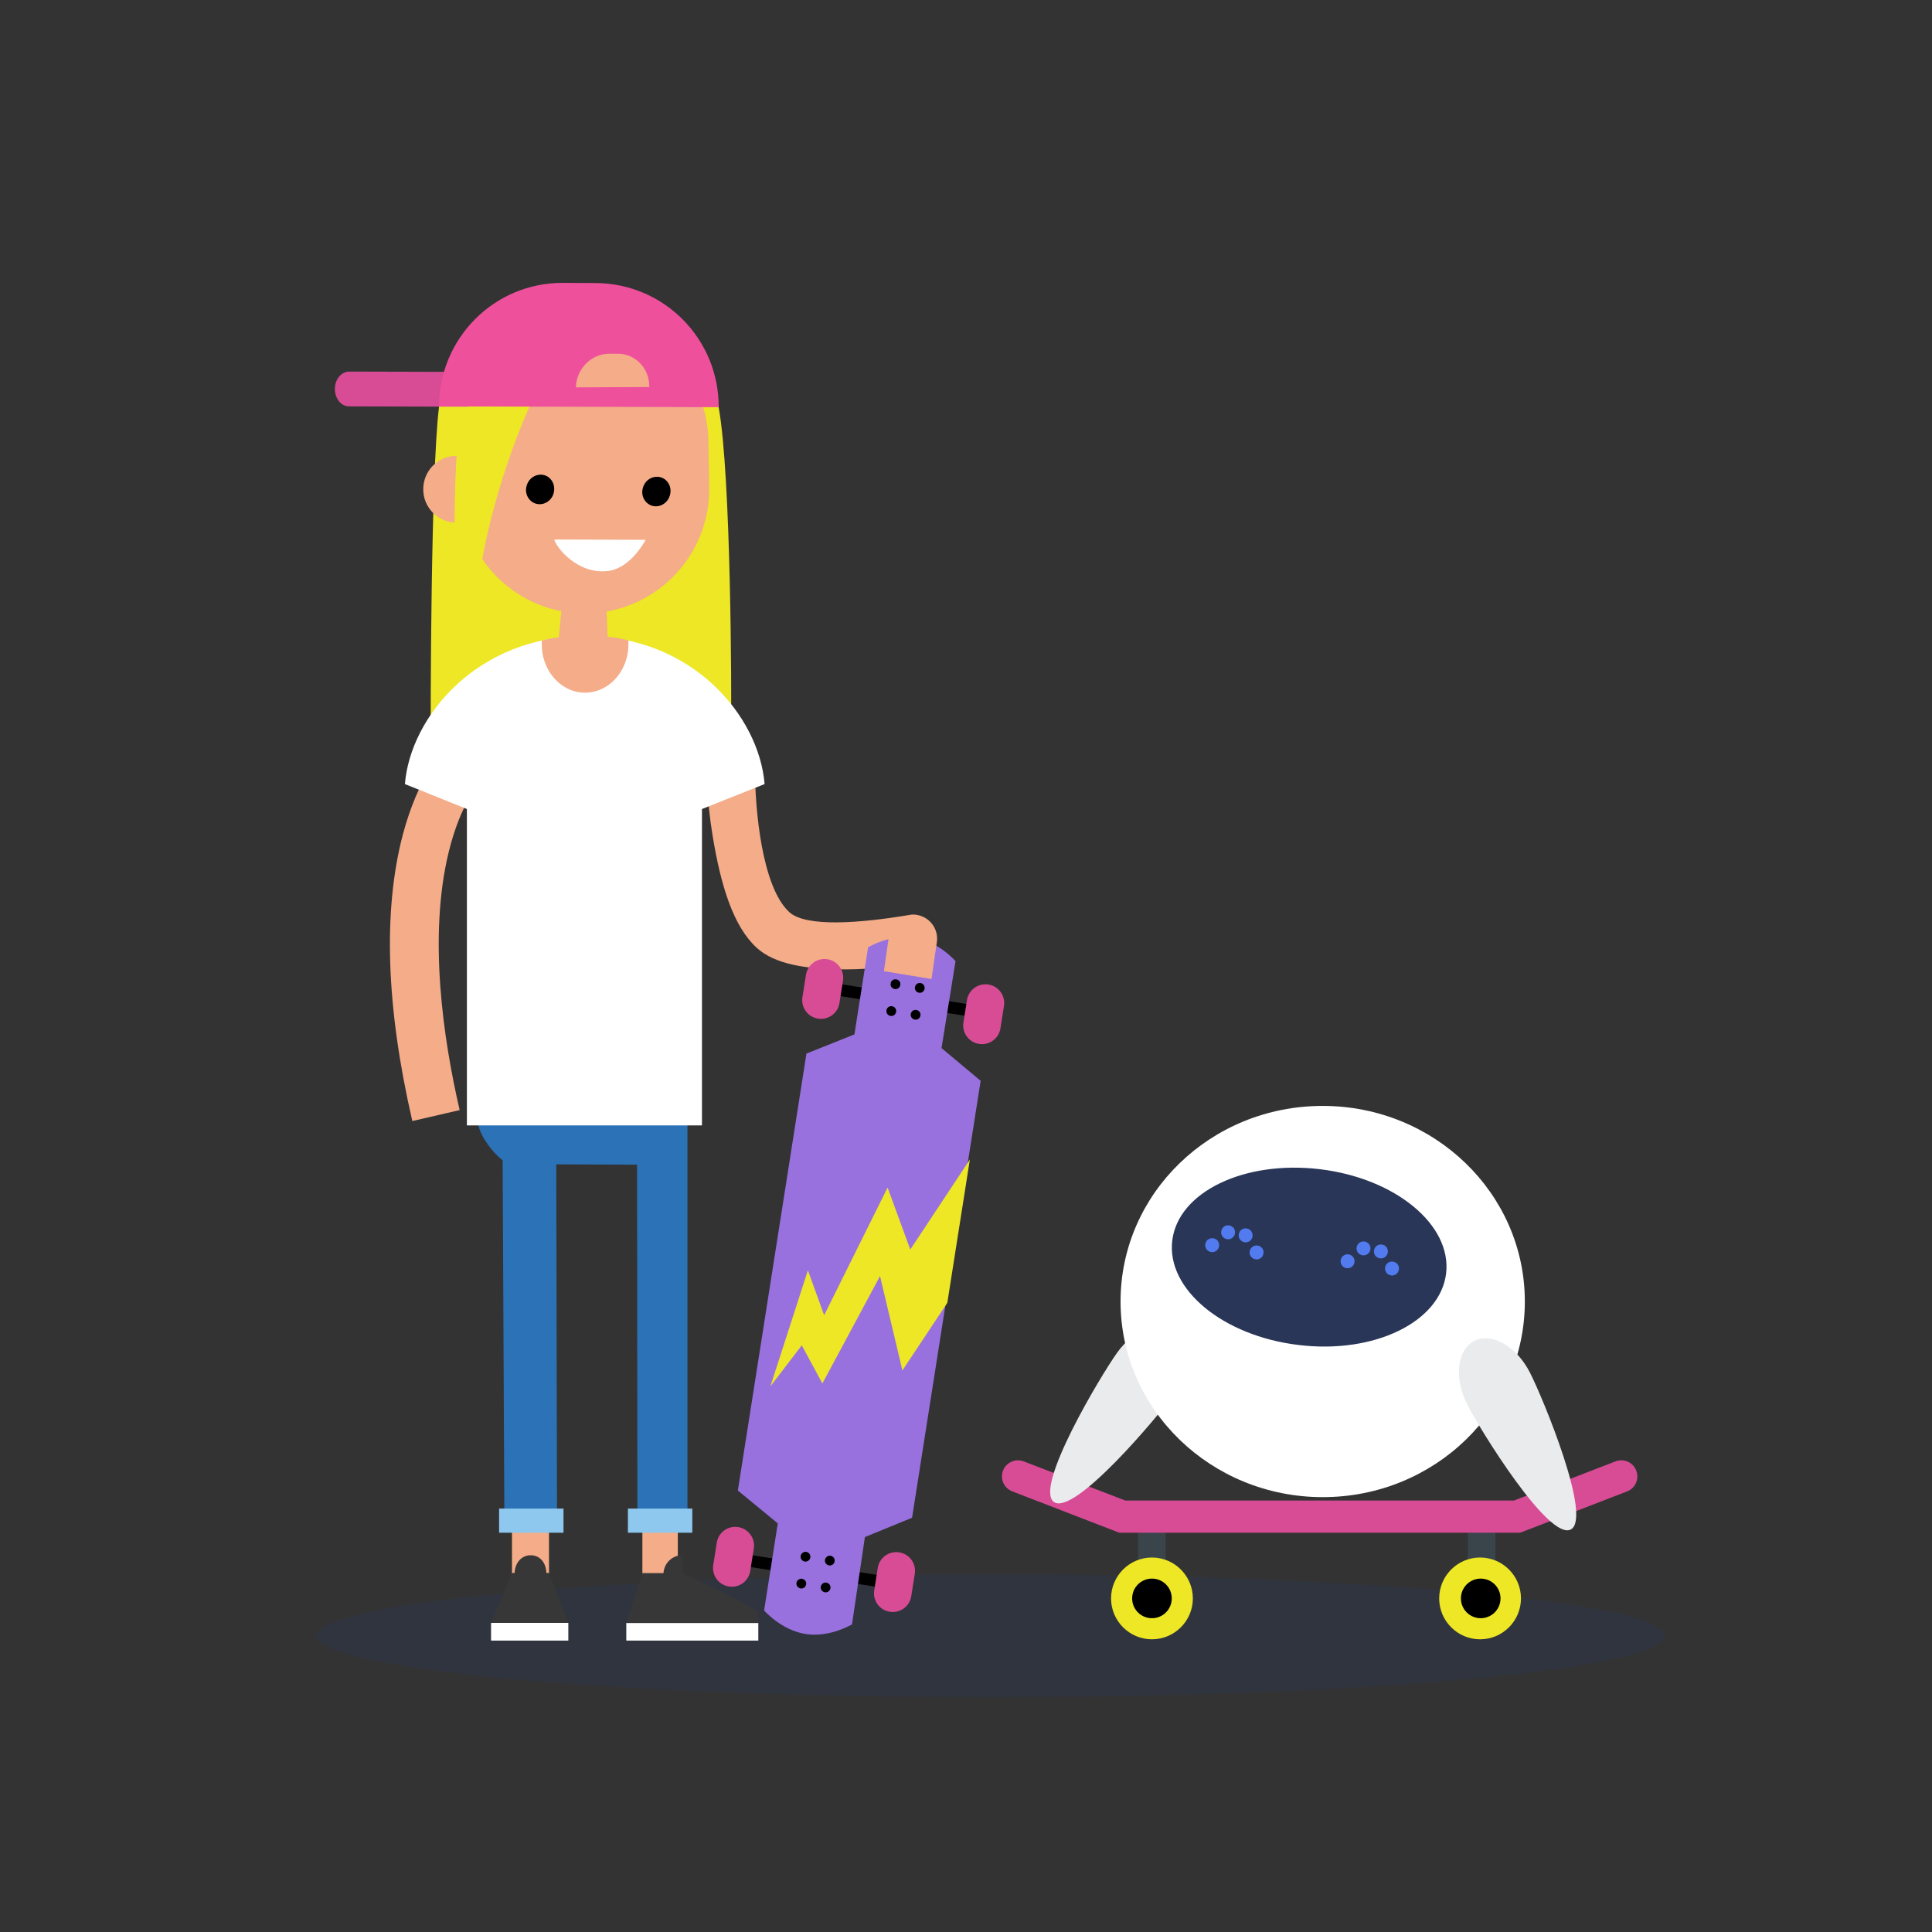<?xml version="1.0" encoding="utf-8"?>
<!-- Generator: Adobe Illustrator 27.3.1, SVG Export Plug-In . SVG Version: 6.00 Build 0)  -->
<svg version="1.1" id="Layer_1" xmlns="http://www.w3.org/2000/svg" xmlns:xlink="http://www.w3.org/1999/xlink" x="0px" y="0px"
	 viewBox="0 0 1200 1200" style="enable-background:new 0 0 1200 1200;" xml:space="preserve">
<rect x="0" y="0" width="1200" height="1200" fill="#333333" stroke="none"/>
<style type="text/css">
	.st0{opacity:0.3;fill:#293657;enable-background:new    ;}
	.st1{fill:#3A454B;}
	.st2{fill:#EDE726;}
	.st3{fill:#D84C96;}
	.st4{fill:#F4AC89;}
	.st5{fill:#FFFFFF;}
	.st6{fill:#EE509C;}
	.st7{fill:#373737;}
	.st8{fill:#2B72B6;}
	.st9{fill:#8EC8EF;}
	.st10{fill:#9871DF;}
	.st11{fill:#EAEBEC;}
	.st12{fill:#293657;}
	.st13{fill:#527BEF;}
</style>
<ellipse class="st0" cx="615.3" cy="1016" rx="418.6" ry="38.2"/>
<g>
	<rect x="706.9" y="936.6" class="st1" width="17.1" height="73.5"/>
	<path class="st2" d="M740.9,992.8c0,14-11.4,25.4-25.4,25.4s-25.4-11.4-25.4-25.4s11.4-25.4,25.4-25.4S740.9,978.8,740.9,992.8z"/>
	<path d="M727.8,992.8c0,6.8-5.5,12.3-12.3,12.3s-12.3-5.5-12.3-12.3s5.5-12.3,12.3-12.3S727.8,986,727.8,992.8z"/>
	<rect x="911.7" y="936.6" class="st1" width="17.1" height="73.5"/>
	<path class="st2" d="M893.9,992.8c0,14,11.4,25.4,25.4,25.4s25.4-11.4,25.4-25.4s-11.4-25.4-25.4-25.4S893.9,978.8,893.9,992.8z"/>
	<path d="M907.4,992.8c0,6.8,5.5,12.3,12.3,12.3s12.3-5.5,12.3-12.3s-5.5-12.3-12.3-12.3S907.4,986,907.4,992.8z"/>
	<path class="st3" d="M1016.3,913.4c-2-5.2-7.8-7.7-12.9-5.7l-63,24.3H698.9l-63-24.3c-5.2-2-10.9,0.6-12.9,5.7
		c-2,5.2,0.6,10.9,5.7,12.9l66.5,25.7h249l66.5-25.7C1015.8,924.3,1018.3,918.5,1016.3,913.4L1016.3,913.4z"/>
</g>
<g>
	<g id="Blonde_girl">
		<path class="st2" d="M446.4,253c-5.6-31.5-28.4-63.3-79.4-67v-0.2c0,0-0.7,0-1.1-0.1c-1.8-0.1-3.4-0.1-5.1,0c-1.7,0-3.1,0-4.9,0
			c-0.5,0-0.9,0-0.9,0.1v0.2c-58,4-77.8,31.1-82.3,66.6c-5.1,40-5.4,194.2-5.1,211.5c5.2,26.8,17.4,30,34.1,46.6
			c16.5,16.4,37.3,26.2,60,26.2s42.5-9.3,58.8-25c15.6-15,27.5-35.9,33.6-60C454.4,430.2,454.1,296,446.4,253L446.4,253z"/>
		<g id="Head">
			<g>
				<path class="st4" d="M440.5,302.6c0.7,42.6-33.3,77.7-75.9,78.4l0,0c-42.6,0.7-77.7-33.3-78.4-75.9l-0.5-28.8
					c-0.7-42.6,33.3-77.7,75.9-78.4l0,0c42.6-0.7,77.7,33.3,78.4,75.9L440.5,302.6L440.5,302.6z"/>
				<path class="st4" d="M304.3,303.5c0.2,11.5-8.9,20.9-20.4,21.1c-11.4,0.2-20.9-9-21-20.4c-0.2-11.5,8.9-20.9,20.4-21.1
					C294.7,282.9,304.2,292.1,304.3,303.5L304.3,303.5z"/>
			</g>
			<g>
				<path d="M343.8,306.6c-1.5,4.9-6.5,7.6-11.1,6.2c-4.6-1.5-7.1-6.6-5.5-11.4c1.5-4.9,6.5-7.6,11.1-6.2
					C342.8,296.6,345.3,301.7,343.8,306.6z"/>
				<path d="M416,307.9c-1.5,4.9-6.5,7.6-11.1,6.2c-4.6-1.5-7.1-6.6-5.5-11.4c1.5-4.9,6.5-7.6,11.1-6.2S417.6,303,416,307.9z"/>
				<path class="st5" d="M344.3,335.1l56.7,0.2c0,0-8.9,17.4-23,19.3C358.6,357.2,345.1,339.5,344.3,335.1L344.3,335.1z"/>
			</g>
		</g>
		<path class="st2" d="M329.4,251.4c0,0-28.8,61.3-34,127.4l-12-1.9c0,0-4.1-83.4,3.8-125.5H329.4L329.4,251.4z"/>
		<g>
			<path class="st3" d="M208,241.6c0,6,3.9,10.8,8.8,10.8l73.1,0.2c4.9,0,8.9-4.8,8.9-10.8l0,0c0-6-3.9-10.8-8.8-10.8l-73.1-0.2
				C212,230.8,208,235.6,208,241.6L208,241.6L208,241.6z"/>
			<path class="st6" d="M446.4,252.9c0.1-42.5-34-76.9-76.5-77.1l-20.4-0.1c-42.5-0.1-76.7,34.3-76.8,76.7L446.4,252.9L446.4,252.9z
				"/>
			<path class="st4" d="M357.7,240.6l45.6-0.2l0,0c0.2-11.5-8.6-20.8-19.7-20.7h-5.3C367.2,219.8,358,229.1,357.7,240.6L357.7,240.6
				L357.7,240.6z"/>
		</g>
	</g>
	<g id="hipster">
		<g>
			<g>
				<rect x="399" y="951" class="st4" width="22" height="30"/>
				<rect x="389" y="1008" class="st5" width="82" height="11"/>
				<path class="st7" d="M424,977.4V966c-0.1,0-0.2,0-0.3,0c-6.2,0-11.2,4.9-11.6,11.1H399l-10,31h82v-6.8
					C459.2,993.1,429.3,979.7,424,977.4z"/>
			</g>
			<g>
				<rect x="318" y="951" class="st4" width="23" height="30"/>
				<rect x="305" y="1008" class="st5" width="48" height="11"/>
				<path class="st7" d="M341,977h-1.6c-0.3-6-3.5-10.7-9.4-11l0,0c-0.1,0-1,0-1,0l0,0c-5.6,0.4-9.1,5.1-9.4,11H318l-13,31h48
					L341,977z"/>
			</g>
			<g>
				<path class="st8" d="M297,653v45.6c2,8.3,9,17.2,15.2,22.1l1.1,230.3H346l-0.5-227.8l50.2,0.2l0.2,227.5H427V653H297z"/>
				<rect x="310" y="937" class="st9" width="40" height="15"/>
				<rect x="390" y="937" class="st9" width="40" height="15"/>
			</g>
		</g>
		<g id="Body">
			<path class="st4" d="M563.7,568.5c-28.7,4.7-62.9,7.7-73.5-2c-17-15.7-21.3-63.9-21.3-89.4h-30c0,0.8,0,19.6,3.7,41.9
				c5.2,31.7,13,56.4,27.3,69.6c11.3,10.4,30.9,13.5,55.6,13.5c7.5,0,15.6-0.5,24.4-1.4c1.2-0.1,2.3-0.3,3.4-0.4
				C551.6,597.4,558.1,570,563.7,568.5L563.7,568.5z"/>
			<path class="st4" d="M256.1,696.3l29.4-6.8c-10.2-44.1-19.6-107.8-6.8-160.3c7.5-30.8,19.4-43.2,19.5-43.4L298,486l-21-21.7
				c-1.7,1.7-17,17.2-26.8,54.1C237.8,565.7,239.8,625.6,256.1,696.3L256.1,696.3z"/>
			<path class="st5" d="M290,502.5L251.5,487c3.4-42.2,45.3-92,111.9-92s108.1,49.8,111.5,92L436,502.5V699H290V502.5L290,502.5z"/>
			<g id="Head-2">
				<path class="st4" d="M336.5,397.8c3.8-0.9,5.9-1.3,10.6-2l2.4-25.2l26.9-1l1,25.9c5.5,0.5,8.5,1.2,12.9,2.2c0.1,1.3,0,2.5,0,3.9
					c-0.7,16.5-13.2,29.3-28.1,28.6c-14.8-0.7-26.3-14.7-25.7-31.3C336.6,398.7,336.5,398.1,336.5,397.8L336.5,397.8z"/>
			</g>
		</g>
	</g>
	<g>
		<g>
			<path d="M611.2,629c-0.3,2-2.2,3.4-4.2,3.1l-92.7-14.6c-2-0.3-3.4-2.2-3.1-4.2l0,0c0.3-2,2.2-3.4,4.2-3.1l92.7,14.6
				C610.1,625.1,611.5,627,611.2,629L611.2,629L611.2,629z"/>
			<path class="st3" d="M521.4,623c-1,6.4-7,10.7-13.3,9.7l0,0c-6.4-1-10.7-7-9.7-13.3l2.2-13.9c1-6.4,7-10.7,13.3-9.7l0,0
				c6.4,1,10.7,7,9.7,13.3L521.4,623L521.4,623z"/>
			<path class="st3" d="M621.4,638.7c-1,6.4-7,10.7-13.3,9.7l0,0c-6.4-1-10.7-7-9.7-13.3l2.2-13.9c1-6.4,7-10.7,13.3-9.7l0,0
				c6.4,1,10.7,7,9.7,13.3L621.4,638.7L621.4,638.7z"/>
		</g>
		<g>
			<path d="M555.4,983.6c0.3-2-1.1-3.9-3.1-4.2l-92.7-14.6c-2-0.3-3.9,1.1-4.2,3.1l0,0c-0.3,2,1.1,3.9,3.1,4.2l92.7,14.6
				C553.2,987,555.1,985.6,555.4,983.6L555.4,983.6L555.4,983.6z"/>
			<path class="st3" d="M468.2,961.8c1-6.4-3.4-12.3-9.7-13.3l0,0c-6.4-1-12.3,3.3-13.3,9.7l-2.2,13.9c-1,6.4,3.4,12.3,9.7,13.3l0,0
				c6.4,1,12.3-3.3,13.3-9.7L468.2,961.8L468.2,961.8z"/>
			<path class="st3" d="M568.2,977.5c1-6.4-3.3-12.3-9.7-13.3l0,0c-6.4-1-12.3,3.3-13.3,9.7l-2.2,13.9c-1,6.4,3.3,12.3,9.7,13.3l0,0
				c6.4,1,12.3-3.3,13.3-9.7L568.2,977.5L568.2,977.5z"/>
		</g>
		<path class="st10" d="M609.1,671.3L584.8,651l8.7-54c0,0-10.5-12.2-25.5-14.6c-15.1-2.4-28.8,6-28.8,6l-8.5,54.1l-29.8,11.9
			l-42.6,271.4l24.8,20.4l-8.5,54.1c0,0,10.6,12.2,25.7,14.6c15.1,2.4,28.9-6,28.9-6l8-54.2l29.3-12L609.1,671.3L609.1,671.3z"/>
		<polygon class="st2" points="602.4,720.2 565.4,776.1 551.3,737.6 511.9,816.9 501.8,789 478.5,861.1 498,835.6 510.8,859.3 
			546.6,792.6 560.5,851.2 588.4,809.2 		"/>
		<g>
			<path d="M559.2,611.8c-0.3,1.7-1.8,2.8-3.5,2.5s-2.8-1.8-2.5-3.5s1.8-2.8,3.5-2.5S559.5,610.1,559.2,611.8z"/>
			<path d="M574.3,614.1c-0.3,1.7-1.8,2.8-3.5,2.5s-2.8-1.8-2.5-3.5s1.8-2.8,3.5-2.5S574.5,612.4,574.3,614.1z"/>
			<path d="M571.7,630.8c-0.3,1.7-1.8,2.8-3.5,2.5s-2.8-1.8-2.5-3.5s1.8-2.8,3.5-2.5S572,629.2,571.7,630.8z"/>
			<path d="M556.6,628.5c-0.3,1.7-1.8,2.8-3.5,2.5s-2.8-1.8-2.5-3.5s1.8-2.8,3.5-2.5C555.7,625.2,556.9,626.8,556.6,628.5z"/>
		</g>
		<g>
			<path d="M500.7,984.1c0.3-1.7-0.9-3.2-2.5-3.5s-3.2,0.9-3.5,2.5s0.9,3.2,2.5,3.5C498.9,986.9,500.4,985.8,500.7,984.1z"/>
			<path d="M515.8,986.5c0.3-1.7-0.9-3.2-2.5-3.5c-1.7-0.3-3.2,0.9-3.5,2.5c-0.3,1.7,0.9,3.2,2.5,3.5
				C513.9,989.3,515.5,988.2,515.8,986.5z"/>
			<path d="M518.4,969.8c0.3-1.7-0.9-3.2-2.5-3.5s-3.2,0.9-3.5,2.5c-0.3,1.7,0.9,3.2,2.5,3.5S518.2,971.5,518.4,969.8z"/>
			<path d="M503.3,967.4c0.3-1.7-0.9-3.2-2.5-3.5s-3.2,0.9-3.5,2.5c-0.3,1.7,0.9,3.2,2.5,3.5S503.1,969,503.3,967.4z"/>
		</g>
	</g>
	<path class="st4" d="M581.9,585.2c1.2-8.2-4.5-15.8-12.7-17c-1.1-0.2-2.2-0.2-3.3-0.1c-0.9,0.2-1.8,0.3-2.7,0.5
		c-5.6,1.5-10.1,6.2-11,12.3l-3.2,22.3l29.6,4.9C579,604.9,581.9,585.2,581.9,585.2L581.9,585.2z"/>
</g>
<g>
	<g>
		<path class="st11" d="M731,825.8c-9.8-7-26.4-0.6-37,14.2s-51.9,84-39.4,92.9s64.4-52.7,75-67.5
			C740.2,850.6,740.8,832.8,731,825.8z"/>
		<path class="st5" d="M947.1,808.4c0-67.1-56.2-121.5-125.6-121.5S696,741.2,696,808.4c0,67.1,56.2,121.5,125.6,121.5
			S947.1,875.5,947.1,808.4L947.1,808.4z"/>
		<path class="st12" d="M898.2,791c3.6-30.2-31.5-59.2-78.5-64.8s-88,14.2-91.6,44.4s31.5,59.2,78.5,64.8
			C853.5,841.1,894.5,821.2,898.2,791L898.2,791z"/>
		<path class="st11" d="M950.2,852.4c-8.3-16.3-23.8-25-34.5-19.5s-12.7,23.1-4.4,39.4S962,957,975.6,950
			C989.2,943.1,958.5,868.6,950.2,852.4L950.2,852.4L950.2,852.4z"/>
	</g>
	<g>
		<g>
			<path class="st13" d="M753.4,769.1c-2.4-0.3-4.5,1.4-4.8,3.8s1.4,4.5,3.8,4.8s4.5-1.4,4.8-3.8S755.8,769.3,753.4,769.1z"/>
			<path class="st13" d="M781,773.6c-2.4-0.3-4.5,1.4-4.8,3.8s1.4,4.5,3.8,4.8s4.5-1.4,4.8-3.8S783.4,773.9,781,773.6L781,773.6z"/>
			<path class="st13" d="M774.2,763c-2.4-0.3-4.5,1.4-4.8,3.8c-0.3,2.4,1.4,4.5,3.8,4.8s4.5-1.4,4.8-3.8
				C778.2,765.4,776.5,763.2,774.2,763z"/>
			<path class="st13" d="M767.1,765.9c0.3-2.4-1.4-4.5-3.8-4.8s-4.5,1.4-4.8,3.8s1.4,4.5,3.8,4.8S766.8,768.3,767.1,765.9
				L767.1,765.9L767.1,765.9z"/>
		</g>
		<g>
			<path class="st13" d="M841.3,783.9c0.3-2.4-1.4-4.5-3.8-4.8s-4.5,1.4-4.8,3.8s1.4,4.5,3.8,4.8S841,786.3,841.3,783.9L841.3,783.9
				L841.3,783.9z"/>
			<path class="st13" d="M868.9,788.4c0.3-2.4-1.4-4.5-3.8-4.8c-2.4-0.3-4.5,1.4-4.8,3.8s1.4,4.5,3.8,4.8S868.6,790.8,868.9,788.4
				L868.9,788.4L868.9,788.4z"/>
			<path class="st13" d="M858.2,773c-2.4-0.3-4.5,1.4-4.8,3.8c-0.3,2.4,1.4,4.5,3.8,4.8s4.5-1.4,4.8-3.8S860.6,773.2,858.2,773
				L858.2,773z"/>
			<path class="st13" d="M847.4,771.1c-2.4-0.3-4.5,1.4-4.8,3.8s1.4,4.5,3.8,4.8s4.5-1.4,4.8-3.8S849.8,771.4,847.4,771.1
				L847.4,771.1z"/>
		</g>
	</g>
</g>
</svg>
